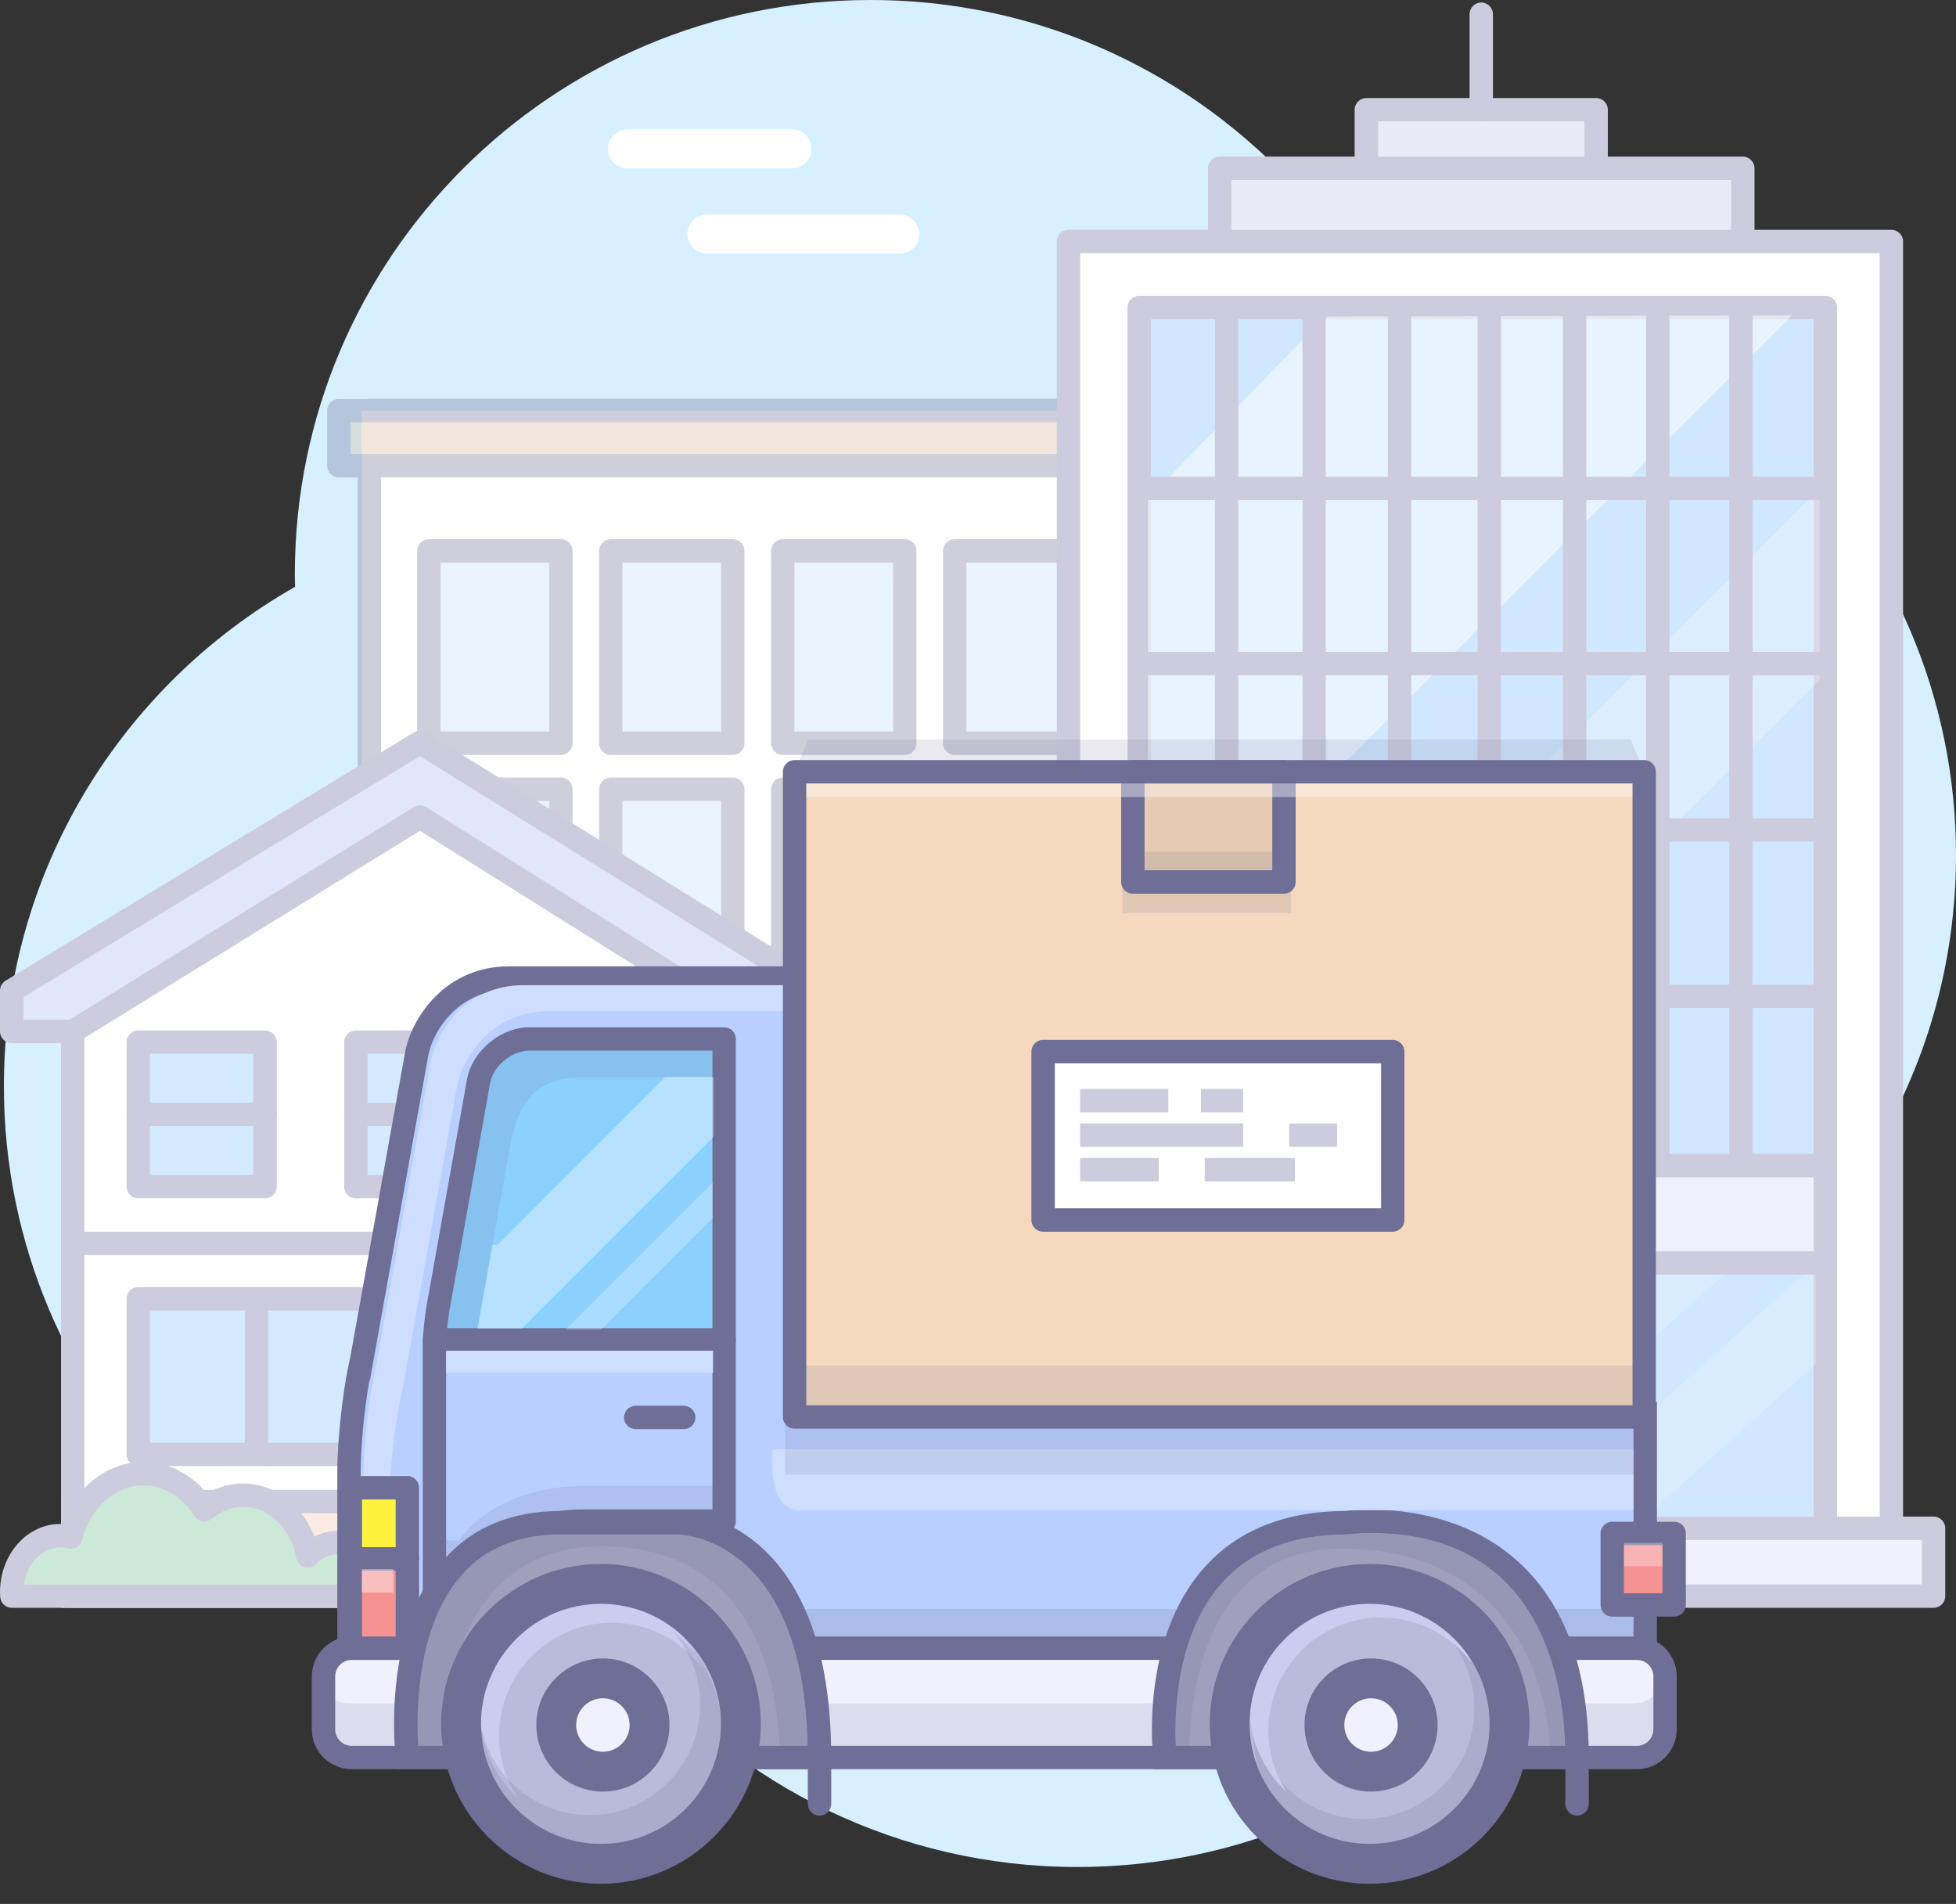 <svg xml:space="preserve" style="enable-background:new 0 0 250.979 244.246;" viewBox="0 0 250.979 244.246" height="244.246px" width="250.979px" y="0px" x="0px" xmlns:xlink="http://www.w3.org/1999/xlink" xmlns="http://www.w3.org/2000/svg" id="Layer_1" version="1.1">
<rect x="0" y="0" width="250.979" height="244.246" fill="#333333" stroke="none"/>
<g id="Layer_1_1_">
	<g id="Layer_4_1_">
		<path d="M250.979,109.715c0-40.701-33.074-73.693-73.871-73.693c-0.635,0-1.262,0.029-1.893,0.046
			C162.334,14.476,138.717,0,111.701,0C70.903,0,37.83,32.995,37.83,73.696c0,0.529,0.026,1.049,0.04,1.576
			C15.556,87.952,0.5,111.88,0.5,139.332c0,40.699,33.073,73.691,73.872,73.691c2.317,0,4.609-0.123,6.878-0.33
			c13.551,16.377,34.051,26.812,56.998,26.812c37.711,0,68.793-28.191,73.289-64.596
			C234.988,162.562,250.979,138.007,250.979,109.715z" style="fill:#D6F0FF;"></path>
	</g>
	<g id="Layer_2_2_">
		<rect height="148.542" width="117.768" style="fill:#FFFFFF;" y="52.671" x="46.401"></rect>
		<g style="opacity:0.33;">
			<g>
				<rect height="141.454" width="145.377" style="fill:#FFFFFF;" y="52.671" x="47.401"></rect>
				<path d="M192.778,195.625H47.401c-0.829,0-1.5-0.672-1.5-1.5V52.671c0-0.829,0.671-1.5,1.5-1.5h145.377
					c0.828,0,1.5,0.671,1.5,1.5v141.454C194.278,194.953,193.606,195.625,192.778,195.625z M48.901,192.625h142.377V54.171H48.901
					V192.625z" style="fill:#6E6E96;"></path>
			</g>
			<g>
				<rect height="24.311" width="15.658" style="fill:#BDDFFF;" y="101.244" x="144.564"></rect>
				<path d="M160.222,127.055h-15.658c-0.828,0-1.5-0.672-1.5-1.5v-24.311c0-0.829,0.672-1.5,1.5-1.5h15.658
					c0.828,0,1.5,0.671,1.5,1.5v24.311C161.722,126.383,161.05,127.055,160.222,127.055z M146.064,124.055h12.658v-21.311h-12.658
					V124.055z" style="fill:#6E6E96;"></path>
			</g>
			<g>
				<rect height="24.16" width="15.658" style="fill:#BDDFFF;" y="131.445" x="144.564"></rect>
				<path d="M160.222,157.105h-15.658c-0.828,0-1.5-0.672-1.5-1.5v-24.16c0-0.828,0.672-1.5,1.5-1.5h15.658
					c0.828,0,1.5,0.672,1.5,1.5v24.16C161.722,156.434,161.05,157.105,160.222,157.105z M146.064,154.105h12.658v-21.16h-12.658
					V154.105z" style="fill:#6E6E96;"></path>
			</g>
			<g>
				<rect height="24.677" width="15.66" style="fill:#BDDFFF;" y="70.671" x="122.5"></rect>
				<path d="M138.16,96.848H122.5c-0.829,0-1.5-0.671-1.5-1.5V70.671c0-0.829,0.671-1.5,1.5-1.5h15.66
					c0.828,0,1.5,0.671,1.5,1.5v24.677C139.66,96.177,138.989,96.848,138.16,96.848z M124,93.848h12.66V72.171H124V93.848z" style="fill:#6E6E96;"></path>
			</g>
			<g>
				<rect height="24.311" width="15.66" style="fill:#BDDFFF;" y="101.244" x="122.5"></rect>
				<path d="M138.16,127.055H122.5c-0.829,0-1.5-0.672-1.5-1.5v-24.311c0-0.829,0.671-1.5,1.5-1.5h15.66
					c0.828,0,1.5,0.671,1.5,1.5v24.311C139.66,126.383,138.989,127.055,138.16,127.055z M124,124.055h12.66v-21.311H124V124.055z" style="fill:#6E6E96;"></path>
			</g>
			<g>
				<rect height="24.311" width="18.425" style="fill:#BDDFFF;" y="101.244" x="166.629"></rect>
				<path d="M185.054,127.055h-18.425c-0.828,0-1.5-0.672-1.5-1.5v-24.311c0-0.829,0.672-1.5,1.5-1.5h18.425
					c0.828,0,1.5,0.671,1.5,1.5v24.311C186.554,126.383,185.882,127.055,185.054,127.055z M168.129,124.055h15.425v-21.311h-15.425
					V124.055z" style="fill:#6E6E96;"></path>
			</g>
			<g>
				<rect height="24.677" width="15.658" style="fill:#BDDFFF;" y="70.671" x="144.564"></rect>
				<path d="M160.222,96.848h-15.658c-0.828,0-1.5-0.671-1.5-1.5V70.671c0-0.829,0.672-1.5,1.5-1.5h15.658
					c0.828,0,1.5,0.671,1.5,1.5v24.677C161.722,96.177,161.05,96.848,160.222,96.848z M146.064,93.848h12.658V72.171h-12.658V93.848
					z" style="fill:#6E6E96;"></path>
			</g>
			<g>
				<rect height="24.16" width="15.66" style="fill:#BDDFFF;" y="131.445" x="122.5"></rect>
				<path d="M138.16,157.105H122.5c-0.829,0-1.5-0.672-1.5-1.5v-24.16c0-0.828,0.671-1.5,1.5-1.5h15.66
					c0.828,0,1.5,0.672,1.5,1.5v24.16C139.66,156.434,138.989,157.105,138.16,157.105z M124,154.105h12.66v-21.16H124V154.105z" style="fill:#6E6E96;"></path>
			</g>
			<g>
				<rect height="24.677" width="18.425" style="fill:#BDDFFF;" y="70.671" x="166.629"></rect>
				<path d="M185.054,96.848h-18.425c-0.828,0-1.5-0.671-1.5-1.5V70.671c0-0.829,0.672-1.5,1.5-1.5h18.425
					c0.828,0,1.5,0.671,1.5,1.5v24.677C186.554,96.177,185.882,96.848,185.054,96.848z M168.129,93.848h15.425V72.171h-15.425
					V93.848z" style="fill:#6E6E96;"></path>
			</g>
			<g>
				<rect height="24.16" width="18.425" style="fill:#BDDFFF;" y="131.445" x="166.629"></rect>
				<path d="M185.054,157.105h-18.425c-0.828,0-1.5-0.672-1.5-1.5v-24.16c0-0.828,0.672-1.5,1.5-1.5h18.425
					c0.828,0,1.5,0.672,1.5,1.5v24.16C186.554,156.434,185.882,157.105,185.054,157.105z M168.129,154.105h15.425v-21.16h-15.425
					V154.105z" style="fill:#6E6E96;"></path>
			</g>
			<g>
				<rect height="24.311" width="16.942" style="fill:#BDDFFF;" y="101.244" x="55.025"></rect>
				<path d="M71.967,127.055H55.025c-0.829,0-1.5-0.672-1.5-1.5v-24.311c0-0.829,0.671-1.5,1.5-1.5h16.942
					c0.829,0,1.5,0.671,1.5,1.5v24.311C73.467,126.383,72.796,127.055,71.967,127.055z M56.525,124.055h13.942v-21.311H56.525
					V124.055z" style="fill:#6E6E96;"></path>
			</g>
			<g>
				<rect height="24.677" width="16.942" style="fill:#BDDFFF;" y="70.671" x="55.025"></rect>
				<path d="M71.967,96.848H55.025c-0.829,0-1.5-0.671-1.5-1.5V70.671c0-0.829,0.671-1.5,1.5-1.5h16.942
					c0.829,0,1.5,0.671,1.5,1.5v24.677C73.467,96.177,72.796,96.848,71.967,96.848z M56.525,93.848h13.942V72.171H56.525V93.848z" style="fill:#6E6E96;"></path>
			</g>
			<g>
				<rect height="24.16" width="16.942" style="fill:#BDDFFF;" y="131.445" x="55.025"></rect>
				<path d="M71.967,157.105H55.025c-0.829,0-1.5-0.672-1.5-1.5v-24.16c0-0.828,0.671-1.5,1.5-1.5h16.942
					c0.829,0,1.5,0.672,1.5,1.5v24.16C73.467,156.434,72.796,157.105,71.967,157.105z M56.525,154.105h13.942v-21.16H56.525V154.105
					z" style="fill:#6E6E96;"></path>
			</g>
			<g>
				<rect height="24.16" width="15.655" style="fill:#BDDFFF;" y="131.445" x="78.373"></rect>
				<path d="M94.029,157.105H78.373c-0.829,0-1.5-0.672-1.5-1.5v-24.16c0-0.828,0.671-1.5,1.5-1.5h15.655
					c0.829,0,1.5,0.672,1.5,1.5v24.16C95.529,156.434,94.857,157.105,94.029,157.105z M79.873,154.105h12.655v-21.16H79.873V154.105
					z" style="fill:#6E6E96;"></path>
			</g>
			<g>
				<rect height="24.311" width="15.655" style="fill:#BDDFFF;" y="101.244" x="78.373"></rect>
				<path d="M94.029,127.055H78.373c-0.829,0-1.5-0.672-1.5-1.5v-24.311c0-0.829,0.671-1.5,1.5-1.5h15.655
					c0.829,0,1.5,0.671,1.5,1.5v24.311C95.529,126.383,94.857,127.055,94.029,127.055z M79.873,124.055h12.655v-21.311H79.873
					V124.055z" style="fill:#6E6E96;"></path>
			</g>
			<g>
				<rect height="24.16" width="15.659" style="fill:#BDDFFF;" y="131.445" x="100.437"></rect>
				<path d="M116.096,157.105h-15.659c-0.829,0-1.5-0.672-1.5-1.5v-24.16c0-0.828,0.671-1.5,1.5-1.5h15.659
					c0.829,0,1.5,0.672,1.5,1.5v24.16C117.596,156.434,116.925,157.105,116.096,157.105z M101.937,154.105h12.659v-21.16h-12.659
					V154.105z" style="fill:#6E6E96;"></path>
			</g>
			<g>
				<rect height="24.677" width="15.659" style="fill:#BDDFFF;" y="70.671" x="100.437"></rect>
				<path d="M116.096,96.848h-15.659c-0.829,0-1.5-0.671-1.5-1.5V70.671c0-0.829,0.671-1.5,1.5-1.5h15.659
					c0.829,0,1.5,0.671,1.5,1.5v24.677C117.596,96.177,116.925,96.848,116.096,96.848z M101.937,93.848h12.659V72.171h-12.659
					V93.848z" style="fill:#6E6E96;"></path>
			</g>
			<g>
				<rect height="24.311" width="15.659" style="fill:#BDDFFF;" y="101.244" x="100.437"></rect>
				<path d="M116.096,127.055h-15.659c-0.829,0-1.5-0.672-1.5-1.5v-24.311c0-0.829,0.671-1.5,1.5-1.5h15.659
					c0.829,0,1.5,0.671,1.5,1.5v24.311C117.596,126.383,116.925,127.055,116.096,127.055z M101.937,124.055h12.659v-21.311h-12.659
					V124.055z" style="fill:#6E6E96;"></path>
			</g>
			<g>
				<rect height="24.677" width="15.655" style="fill:#BDDFFF;" y="70.671" x="78.373"></rect>
				<path d="M94.029,96.848H78.373c-0.829,0-1.5-0.671-1.5-1.5V70.671c0-0.829,0.671-1.5,1.5-1.5h15.655
					c0.829,0,1.5,0.671,1.5,1.5v24.677C95.529,96.177,94.857,96.848,94.029,96.848z M79.873,93.848h12.655V72.171H79.873V93.848z" style="fill:#6E6E96;"></path>
			</g>
			<g>
				<rect height="7.074" width="153.227" style="fill:#D5B697;" y="52.671" x="43.483"></rect>
				<path d="M196.709,61.245H43.483c-0.829,0-1.5-0.671-1.5-1.5v-7.074c0-0.829,0.671-1.5,1.5-1.5h153.227
					c0.828,0,1.5,0.671,1.5,1.5v7.074C198.209,60.574,197.537,61.245,196.709,61.245z M44.983,58.245h150.227v-4.074H44.983V58.245z" style="fill:#6E6E96;"></path>
			</g>
			<g>
				<rect height="24.16" width="15.658" style="fill:#BDDFFF;" y="161.895" x="144.564"></rect>
				<path d="M160.222,187.555h-15.658c-0.828,0-1.5-0.672-1.5-1.5v-24.16c0-0.828,0.672-1.5,1.5-1.5h15.658
					c0.828,0,1.5,0.672,1.5,1.5v24.16C161.722,186.883,161.05,187.555,160.222,187.555z M146.064,184.555h12.658v-21.16h-12.658
					V184.555z" style="fill:#6E6E96;"></path>
			</g>
			<g>
				<rect height="24.16" width="18.425" style="fill:#BDDFFF;" y="161.895" x="166.629"></rect>
				<path d="M185.054,187.555h-18.425c-0.828,0-1.5-0.672-1.5-1.5v-24.16c0-0.828,0.672-1.5,1.5-1.5h18.425
					c0.828,0,1.5,0.672,1.5,1.5v24.16C186.554,186.883,185.882,187.555,185.054,187.555z M168.129,184.555h15.425v-21.16h-15.425
					V184.555z" style="fill:#6E6E96;"></path>
			</g>
			<g>
				<rect height="24.16" width="16.942" style="fill:#BDDFFF;" y="161.895" x="55.025"></rect>
				<path d="M71.967,187.555H55.025c-0.829,0-1.5-0.672-1.5-1.5v-24.16c0-0.828,0.671-1.5,1.5-1.5h16.942
					c0.829,0,1.5,0.672,1.5,1.5v24.16C73.467,186.883,72.796,187.555,71.967,187.555z M56.525,184.555h13.942v-21.16H56.525V184.555
					z" style="fill:#6E6E96;"></path>
			</g>
			<g>
				<rect height="24.16" width="15.655" style="fill:#BDDFFF;" y="161.895" x="78.373"></rect>
				<path d="M94.029,187.555H78.373c-0.829,0-1.5-0.672-1.5-1.5v-24.16c0-0.828,0.671-1.5,1.5-1.5h15.655
					c0.829,0,1.5,0.672,1.5,1.5v24.16C95.529,186.883,94.857,187.555,94.029,187.555z M79.873,184.555h12.655v-21.16H79.873V184.555
					z" style="fill:#6E6E96;"></path>
			</g>
			<g>
				<rect height="32.229" width="37.784" style="fill:#E4BC96;" y="161.895" x="100.437"></rect>
				<path d="M138.221,195.624h-37.784c-0.829,0-1.5-0.672-1.5-1.5v-32.229c0-0.828,0.671-1.5,1.5-1.5h37.784
					c0.828,0,1.5,0.672,1.5,1.5v32.229C139.721,194.952,139.049,195.624,138.221,195.624z M101.937,192.624h34.784v-29.229h-34.784
					V192.624z" style="fill:#6E6E96;"></path>
			</g>
			<path d="M119.113,195.625c-0.829,0-1.5-0.672-1.5-1.5v-32.23c0-0.828,0.671-1.5,1.5-1.5s1.5,0.672,1.5,1.5
				v32.23C120.613,194.953,119.941,195.625,119.113,195.625z" style="fill:#6E6E96;"></path>
		</g>
		<rect height="18" width="38" style="fill:#D6F0FF;" y="191.557" x="85.833"></rect>
		<path d="M101.625,21.598H80.5c-1.381,0-2.5-1.119-2.5-2.5s1.119-2.5,2.5-2.5h21.125
			c1.381,0,2.5,1.119,2.5,2.5S103.006,21.598,101.625,21.598z" style="fill:#FFFFFF;"></path>
		<path d="M115.465,32.525H90.698c-1.381,0-2.5-1.119-2.5-2.5s1.119-2.5,2.5-2.5h24.767
			c1.381,0,2.5,1.119,2.5,2.5S116.846,32.525,115.465,32.525z" style="fill:#FFFFFF;"></path>
	</g>
	<g id="Layer_3_1_">
		<g>
			<rect height="9.561" width="67.122" style="fill:#EBEBF7;" y="21.587" x="156.502"></rect>
			<path d="M223.624,32.648h-67.122c-0.828,0-1.5-0.671-1.5-1.5v-9.561c0-0.829,0.672-1.5,1.5-1.5h67.122
				c0.828,0,1.5,0.671,1.5,1.5v9.561C225.124,31.977,224.452,32.648,223.624,32.648z M158.002,29.648h64.122v-6.561h-64.122V29.648z" style="fill:#CCCCDE;"></path>
		</g>
		<g>
			<rect height="169.355" width="105.589" style="fill:#FFFFFF;" y="30.982" x="137.1"></rect>
			<path d="M242.689,201.837H137.1c-0.828,0-1.5-0.672-1.5-1.5V30.982c0-0.829,0.672-1.5,1.5-1.5h105.589
				c0.828,0,1.5,0.671,1.5,1.5v169.355C244.189,201.165,243.517,201.837,242.689,201.837z M138.6,198.837h102.589V32.482H138.6
				V198.837z" style="fill:#CCCCDE;"></path>
		</g>
		<g>
			<rect height="160.893" width="88.036" style="fill:#CFE7FF;" y="39.445" x="146.174"></rect>
			<path d="M234.21,201.838h-88.036c-0.828,0-1.5-0.672-1.5-1.5V39.445c0-0.829,0.672-1.5,1.5-1.5h88.036
				c0.828,0,1.5,0.671,1.5,1.5v160.893C235.71,201.166,235.038,201.838,234.21,201.838z M147.674,198.838h85.036V40.945h-85.036
				V198.838z" style="fill:#CCCCDE;"></path>
		</g>
		<polygon points="147.297,123.091 229.938,40.452 169.996,40.619 
			147.297,63.995" style="opacity:0.49;fill:#FFFFFF;enable-background:new    ;"></polygon>
		<polygon points="233.478,62.664 146.653,149.486 170.497,150.176 
			233.478,87.196" style="opacity:0.27;fill:#FFFFFF;enable-background:new    ;"></polygon>
		<g>
			<rect height="50.793" width="88.036" style="fill:#CFE7FF;" y="149.544" x="146.174"></rect>
			<path d="M234.21,201.837h-88.036c-0.828,0-1.5-0.672-1.5-1.5v-50.793c0-0.828,0.672-1.5,1.5-1.5h88.036
				c0.828,0,1.5,0.672,1.5,1.5v50.793C235.71,201.165,235.038,201.837,234.21,201.837z M147.674,198.837h85.036v-47.793h-85.036
				V198.837z" style="fill:#CCCCDE;"></path>
		</g>
		<g style="opacity:0.37;">
			<polygon points="169.293,162.003 147.475,183.188 
				147.475,196.125 169.293,174.939" style="opacity:0.49;fill:#FFFFFF;enable-background:new    ;"></polygon>
			<polyline points="147.349,173.376 159.062,162.003 
				147.349,162.003" style="opacity:0.49;fill:#FFFFFF;enable-background:new    ;"></polyline>
		</g>
		<g style="opacity:0.37;">
			<polygon points="200.758,162.003 179.573,183.188 
				179.573,196.125 200.758,174.939" style="opacity:0.49;fill:#FFFFFF;enable-background:new    ;"></polygon>
			<polyline points="180.294,173.376 191.667,162.003 
				180.294,162.003" style="opacity:0.49;fill:#FFFFFF;enable-background:new    ;"></polyline>
		</g>
		<g style="opacity:0.37;">
			<polygon points="233.018,162.003 209.48,183.188 209.48,196.125 
				233.018,174.939" style="opacity:0.49;fill:#FFFFFF;enable-background:new    ;"></polygon>
			<polyline points="210.28,173.376 222.918,162.003 210.28,162.003" style="opacity:0.49;fill:#FFFFFF;enable-background:new    ;"></polyline>
		</g>
		<rect height="110.099" width="3" style="fill:#CCCCDE;" y="39.445" x="155.893"></rect>
		<rect height="110.099" width="3" style="fill:#CCCCDE;" y="39.445" x="167.127"></rect>
		<rect height="110.099" width="3" style="fill:#CCCCDE;" y="39.445" x="178.079"></rect>
		<rect height="110.099" width="3" style="fill:#CCCCDE;" y="39.445" x="189.593"></rect>
		<rect height="110.099" width="3" style="fill:#CCCCDE;" y="39.445" x="200.545"></rect>
		<rect height="110.099" width="3" style="fill:#CCCCDE;" y="39.445" x="211.216"></rect>
		<rect height="110.099" width="3" style="fill:#CCCCDE;" y="39.445" x="221.888"></rect>
		<path d="M234.21,64.16h-88.036c-0.828,0-1.5-0.671-1.5-1.5s0.672-1.5,1.5-1.5h88.036
			c0.828,0,1.5,0.671,1.5,1.5S235.038,64.16,234.21,64.16z" style="fill:#CCCCDE;"></path>
		<path d="M234.21,86.625h-88.036c-0.828,0-1.5-0.671-1.5-1.5s0.672-1.5,1.5-1.5h88.036
			c0.828,0,1.5,0.671,1.5,1.5S235.038,86.625,234.21,86.625z" style="fill:#CCCCDE;"></path>
		<path d="M234.21,107.969h-88.036c-0.828,0-1.5-0.671-1.5-1.5s0.672-1.5,1.5-1.5h88.036
			c0.828,0,1.5,0.671,1.5,1.5S235.038,107.969,234.21,107.969z" style="fill:#CCCCDE;"></path>
		<rect height="3" width="88.036" style="fill:#CCCCDE;" y="126.311" x="146.174"></rect>
		<g>
			<rect height="42.618" width="8.981" style="fill:#F0F0FF;" y="157.719" x="170.592"></rect>
			<path d="M179.573,201.837h-8.981c-0.828,0-1.5-0.672-1.5-1.5v-42.618c0-0.828,0.672-1.5,1.5-1.5h8.981
				c0.828,0,1.5,0.672,1.5,1.5v42.618C181.073,201.165,180.402,201.837,179.573,201.837z M172.092,198.837h5.981v-39.618h-5.981
				V198.837z" style="fill:#CCCCDE;"></path>
		</g>
		<g>
			<rect height="44.562" width="8.425" style="fill:#F0F0FF;" y="155.773" x="200.5"></rect>
			<path d="M208.925,201.836H200.5c-0.828,0-1.5-0.672-1.5-1.5v-44.562c0-0.828,0.672-1.5,1.5-1.5h8.425
				c0.828,0,1.5,0.672,1.5,1.5v44.562C210.425,201.164,209.753,201.836,208.925,201.836z M202,198.836h5.425v-41.562H202V198.836z" style="fill:#CCCCDE;"></path>
		</g>
		<g>
			<rect height="12.459" width="88.036" style="fill:#F0F0FF;" y="149.544" x="146.174"></rect>
			<path d="M234.21,163.503h-88.036c-0.828,0-1.5-0.672-1.5-1.5v-12.459c0-0.828,0.672-1.5,1.5-1.5h88.036
				c0.828,0,1.5,0.672,1.5,1.5v12.459C235.71,162.831,235.038,163.503,234.21,163.503z M147.674,160.503h85.036v-9.459h-85.036
				V160.503z" style="fill:#CCCCDE;"></path>
		</g>
		<g>
			<rect height="7.509" width="29.486" style="fill:#EBEBF7;" y="14.078" x="175.319"></rect>
			<path d="M204.805,23.087h-29.486c-0.828,0-1.5-0.671-1.5-1.5v-7.509c0-0.829,0.672-1.5,1.5-1.5h29.486
				c0.828,0,1.5,0.671,1.5,1.5v7.509C206.305,22.416,205.633,23.087,204.805,23.087z M176.819,20.087h26.486v-4.509h-26.486V20.087z" style="fill:#CCCCDE;"></path>
		</g>
		<path d="M190.063,15.578c-0.828,0-1.5-0.671-1.5-1.5V1.826c0-0.829,0.672-1.5,1.5-1.5s1.5,0.671,1.5,1.5
			v12.252C191.563,14.907,190.891,15.578,190.063,15.578z" style="fill:#CCCCDE;"></path>
		<g>
			<rect height="8.706" width="114.727" style="fill:#F0F0FF;" y="196.051" x="133.373"></rect>
			<path d="M248.1,206.257H133.373c-0.828,0-1.5-0.672-1.5-1.5v-8.706c0-0.828,0.672-1.5,1.5-1.5H248.1
				c0.828,0,1.5,0.672,1.5,1.5v8.706C249.6,205.585,248.928,206.257,248.1,206.257z M134.873,203.257H246.6v-5.706H134.873V203.257z" style="fill:#CCCCDE;"></path>
		</g>
	</g>
	<g id="Layer_6_2_">
		<g>
			<polygon points="98.442,204.757 9.331,204.757 9.331,128.594 53.887,100.072 98.442,128.594" style="fill:#FFFFFF;"></polygon>
			<path d="M99.942,206.257H7.831v-78.484l46.056-29.481l46.055,29.481V206.257z M10.831,203.257h86.11
				v-73.842l-43.055-27.562l-43.056,27.562V203.257z" style="fill:#CCCCDE;"></path>
		</g>
		<g>
			<polygon points="53.887,95.235 1.5,127.083 1.5,132.32 9.331,132.32 53.887,104.815 98.321,132.684 
				105.193,132.791 105.193,127.083" style="fill:#E0E6FC;"></polygon>
			<path d="M105.193,134.291c-0.008,0-0.016,0-0.023,0l-6.872-0.107c-0.274-0.005-0.542-0.084-0.773-0.229
				l-43.643-27.373l-43.761,27.015c-0.237,0.146-0.51,0.224-0.788,0.224H1.5c-0.829,0-1.5-0.672-1.5-1.5v-5.237
				c0-0.523,0.273-1.01,0.721-1.281l52.387-31.849c0.482-0.293,1.09-0.291,1.57,0.007l51.306,31.848
				c0.441,0.273,0.709,0.756,0.709,1.274v5.708c0,0.402-0.161,0.787-0.448,1.069C105.964,134.137,105.586,134.291,105.193,134.291z
				 M98.763,131.19l4.93,0.077v-3.351L53.879,96.995L3,127.927v2.894h5.905l44.193-27.282c0.487-0.3,1.102-0.297,1.585,0.006
				L98.763,131.19z" style="fill:#CCCCDE;"></path>
		</g>
		<g>
			<rect height="19.961" width="30.25" style="fill:#D4EAFF;" y="166.613" x="17.744"></rect>
			<path d="M47.994,188.074h-30.25c-0.829,0-1.5-0.672-1.5-1.5v-19.961c0-0.828,0.671-1.5,1.5-1.5h30.25
				c0.829,0,1.5,0.672,1.5,1.5v19.961C49.494,187.402,48.823,188.074,47.994,188.074z M19.244,185.074h27.25v-16.961h-27.25V185.074
				z" style="fill:#CCCCDE;"></path>
		</g>
		<g>
			<rect height="12.131" width="89.109" style="fill:#FCEBE3;" y="192.626" x="9.331"></rect>
			<path d="M98.441,206.257H9.331c-0.829,0-1.5-0.672-1.5-1.5v-12.131c0-0.828,0.671-1.5,1.5-1.5h89.109
				c0.829,0,1.5,0.672,1.5,1.5v12.131C99.941,205.585,99.269,206.257,98.441,206.257z M10.831,203.257h86.109v-9.131H10.831V203.257
				z" style="fill:#CCCCDE;"></path>
		</g>
		<g>
			<path d="M49.257,204.757c0-0.022,0.004-0.045,0.004-0.069c0-3.756-2.626-6.801-5.865-6.801
				c-1.5,0-2.861,0.659-3.898,1.731c-0.809-4.466-4.22-7.817-8.31-7.817c-1.858,0-3.578,0.702-4.977,1.881
				c-1.759-2.806-4.604-4.638-7.822-4.638c-4.419,0-8.138,3.438-9.296,8.134c-0.435-0.111-0.884-0.177-1.348-0.177
				c-3.449,0-6.245,3.242-6.245,7.246c0,0.172,0.012,0.34,0.021,0.51H49.257L49.257,204.757z" style="fill:#CCE8D6;"></path>
			<path d="M49.257,206.257H1.521c-0.798,0-1.457-0.625-1.498-1.423C0.009,204.574,0,204.412,0,204.247
				c0-4.929,3.607-8.927,8.029-8.74c1.685-4.75,5.785-7.963,10.359-7.963c3.108,0,6.068,1.49,8.167,4.052
				c1.422-0.851,2.999-1.295,4.631-1.295c4.023,0,7.607,2.765,9.166,6.829c0.948-0.486,1.982-0.743,3.042-0.743
				c4.061,0,7.365,3.724,7.365,8.301c0,0.043-0.004,0.121-0.007,0.163C50.754,205.68,50.086,206.257,49.257,206.257z M3.071,203.257
				h44.543c-0.502-2.204-2.203-3.87-4.218-3.87c-1.312,0-2.258,0.693-2.82,1.274c-0.391,0.404-0.976,0.552-1.514,0.393
				c-0.538-0.164-0.94-0.614-1.04-1.168c-0.691-3.815-3.564-6.585-6.833-6.585c-1.438,0-2.824,0.528-4.01,1.527
				c-0.333,0.281-0.77,0.399-1.199,0.336c-0.429-0.067-0.808-0.317-1.039-0.686c-1.567-2.501-3.955-3.935-6.551-3.935
				c-3.6,0-6.824,2.876-7.839,6.993c-0.096,0.389-0.343,0.723-0.687,0.928c-0.344,0.206-0.755,0.266-1.142,0.166
				c-0.341-0.088-0.66-0.13-0.976-0.13C5.408,198.501,3.459,200.559,3.071,203.257z" style="fill:#CCCCDE;"></path>
		</g>
		<g>
			<rect height="38.145" width="23.24" style="fill:#FFDEDE;" y="166.613" x="61.471"></rect>
			<path d="M84.711,206.258h-23.24c-0.829,0-1.5-0.672-1.5-1.5v-38.145c0-0.828,0.671-1.5,1.5-1.5h23.24
				c0.829,0,1.5,0.672,1.5,1.5v38.145C86.211,205.586,85.54,206.258,84.711,206.258z M62.971,203.258h20.24v-35.145h-20.24V203.258z" style="fill:#CCCCDE;"></path>
		</g>
		<path d="M98.442,161.007H9.331c-0.829,0-1.5-0.672-1.5-1.5s0.671-1.5,1.5-1.5h89.11
			c0.829,0,1.5,0.672,1.5,1.5S99.27,161.007,98.442,161.007z" style="fill:#CCCCDE;"></path>
		<g>
			<g>
				<rect height="18.535" width="16.274" style="fill:#D4EAFF;" y="133.689" x="17.744"></rect>
				<path d="M34.019,153.725H17.744c-0.829,0-1.5-0.672-1.5-1.5v-18.535c0-0.828,0.671-1.5,1.5-1.5h16.274
					c0.829,0,1.5,0.672,1.5,1.5v18.535C35.519,153.053,34.847,153.725,34.019,153.725z M19.244,150.725h13.274v-15.535H19.244
					V150.725z" style="fill:#CCCCDE;"></path>
			</g>
			<path d="M34.021,144.457H17.744c-0.829,0-1.5-0.672-1.5-1.5s0.671-1.5,1.5-1.5h16.276
				c0.829,0,1.5,0.672,1.5,1.5S34.849,144.457,34.021,144.457z" style="fill:#CCCCDE;"></path>
		</g>
		<g>
			<g>
				<rect height="18.535" width="16.277" style="fill:#D4EAFF;" y="133.689" x="73.422"></rect>
				<path d="M89.699,153.725H73.422c-0.829,0-1.5-0.672-1.5-1.5v-18.535c0-0.828,0.671-1.5,1.5-1.5h16.277
					c0.829,0,1.5,0.672,1.5,1.5v18.535C91.199,153.053,90.528,153.725,89.699,153.725z M74.922,150.725h13.277v-15.535H74.922
					V150.725z" style="fill:#CCCCDE;"></path>
			</g>
			<path d="M89.699,144.457H73.422c-0.829,0-1.5-0.672-1.5-1.5s0.671-1.5,1.5-1.5h16.277
				c0.829,0,1.5,0.672,1.5,1.5S90.528,144.457,89.699,144.457z" style="fill:#CCCCDE;"></path>
		</g>
		<g>
			<g>
				<rect height="18.535" width="16.274" style="fill:#D4EAFF;" y="133.689" x="45.664"></rect>
				<path d="M61.939,153.725H45.664c-0.829,0-1.5-0.672-1.5-1.5v-18.535c0-0.828,0.671-1.5,1.5-1.5h16.274
					c0.829,0,1.5,0.672,1.5,1.5v18.535C63.439,153.053,62.767,153.725,61.939,153.725z M47.164,150.725h13.274v-15.535H47.164
					V150.725z" style="fill:#CCCCDE;"></path>
			</g>
			<path d="M61.941,144.457H45.664c-0.829,0-1.5-0.672-1.5-1.5s0.671-1.5,1.5-1.5h16.276
				c0.829,0,1.5,0.672,1.5,1.5S62.769,144.457,61.941,144.457z" style="fill:#CCCCDE;"></path>
		</g>
		<path d="M32.906,188.074c-0.829,0-1.5-0.672-1.5-1.5v-19.961c0-0.828,0.671-1.5,1.5-1.5s1.5,0.672,1.5,1.5
			v19.961C34.406,187.402,33.735,188.074,32.906,188.074z" style="fill:#CCCCDE;"></path>
		<g>
			<rect height="4.355" width="29.531" style="fill:#F0F0FF;" y="200.4" x="58.325"></rect>
			<path d="M87.857,206.256H58.325c-0.829,0-1.5-0.672-1.5-1.5V200.4c0-0.828,0.671-1.5,1.5-1.5h29.531
				c0.829,0,1.5,0.672,1.5,1.5v4.355C89.357,205.584,88.685,206.256,87.857,206.256z M59.825,203.256h26.531V201.9H59.825V203.256z" style="fill:#CCCCDE;"></path>
		</g>
		<g>
			<path d="M111.875,204.757c0-0.017,0.003-0.03,0.003-0.047c0-2.513-1.756-4.549-3.924-4.549
				c-1.002,0-1.916,0.44-2.609,1.157c-0.539-2.985-2.82-5.229-5.556-5.229c-1.244,0-2.395,0.472-3.328,1.259
				c-1.176-1.878-3.079-3.103-5.231-3.103c-2.955,0-5.44,2.301-6.217,5.438c-0.291-0.074-0.592-0.115-0.901-0.115
				c-2.308,0-4.177,2.168-4.177,4.846c0,0.113,0.007,0.229,0.018,0.342L111.875,204.757L111.875,204.757z" style="fill:#CCE8D6;"></path>
			<path d="M111.875,206.257L111.875,206.257l-31.923-0.001c-0.773,0-1.42-0.588-1.493-1.358
				c-0.015-0.16-0.024-0.323-0.024-0.483c0-3.441,2.464-6.252,5.523-6.344c1.268-3.191,4.11-5.325,7.272-5.325
				c2.098,0,4.098,0.941,5.575,2.576c0.93-0.482,1.941-0.732,2.985-0.732c2.736,0,5.187,1.763,6.391,4.404
				c0.565-0.219,1.164-0.332,1.774-0.332c2.991,0,5.424,2.714,5.424,6.049c0,0.036-0.002,0.084-0.005,0.127
				c-0.02,0.368-0.175,0.718-0.438,0.98C112.655,206.099,112.273,206.257,111.875,206.257z M81.6,203.256l28.484,0.001
				c-0.411-0.95-1.212-1.596-2.13-1.596c-0.706,0-1.222,0.381-1.531,0.7c-0.392,0.404-0.977,0.553-1.514,0.393
				c-0.539-0.164-0.94-0.615-1.04-1.169c-0.418-2.315-2.134-3.996-4.08-3.996c-0.842,0-1.659,0.313-2.361,0.905
				c-0.333,0.28-0.768,0.403-1.199,0.335c-0.429-0.066-0.808-0.317-1.039-0.686c-0.954-1.524-2.397-2.398-3.96-2.398
				c-2.177,0-4.134,1.768-4.761,4.299c-0.096,0.388-0.343,0.722-0.686,0.927c-0.343,0.206-0.754,0.267-1.141,0.166
				C83.277,200.795,82.035,201.788,81.6,203.256z" style="fill:#CCCCDE;"></path>
		</g>
		<path d="M65.345,187.375c-0.829,0-1.5-0.672-1.5-1.5v-4.84c0-0.828,0.671-1.5,1.5-1.5s1.5,0.672,1.5,1.5
			v4.84C66.845,186.703,66.174,187.375,65.345,187.375z" style="fill:#CCCCDE;"></path>
	</g>
</g>
<g id="Layer_2_1_">
	<rect height="6.889" width="162.008" style="opacity:0.54;fill:#FFFFFF;enable-background:new    ;" y="184.12" x="47.171"></rect>
	<g>
		<path d="M149.006,221.527H95.544l0,0c-1.401,0-2.539,1.14-2.539,2.539c0,1.402,1.137,2.539,2.539,2.539l0,0
			h53.462l0,0c1.401,0,2.539-1.137,2.539-2.539C151.545,222.666,150.406,221.527,149.006,221.527L149.006,221.527z" style="fill:#6E6E96;"></path>
	</g>
	<g>
		<path d="M102.927,181.341L102.927,181.341v-55.875l0,0H65.31c-7.36,0-11.023,5.875-11.804,9.511
			l-7.27,40.434l-0.038-0.005c-0.779,3.64-1.419,9.655-1.419,13.374v28.529c0,3.719,3.044,6.76,6.761,6.76h12.558l119.224-0.002
			h27.779V188.1l0.003-6.757H102.927V181.341z" style="fill:#B8CFFF;"></path>
		<path d="M64.098,225.568H51.54c-4.555,0-8.261-3.705-8.261-8.26v-28.529c0-3.808,0.651-9.948,1.452-13.688
			l0.238-1.11l7.06-39.27c0.933-4.349,5.228-10.745,13.28-10.745h39.117v55.875l108.178,0.002l-0.004,45.724L64.098,225.568z
			 M47.401,177.072c-0.638,3.568-1.122,8.503-1.122,11.707v28.529c0,2.9,2.36,5.26,5.261,5.26l158.061-0.002l0.002-39.724H101.427
			v-55.877H65.31c-6.273,0-9.619,4.979-10.337,8.325l-7.512,41.789L47.401,177.072z" style="fill:#6E6E96;"></path>
	</g>
	<path d="M57.866,205.423h-2.121c-0.829,0-1.5-0.672-1.5-1.5v-31.582c0-0.828,0.671-1.5,1.5-1.5
		s1.5,0.672,1.5,1.5v29.822c1.818-2.464,7.354-8.529,17.787-8.529h16.384v-21.737c0-0.828,0.671-1.5,1.5-1.5s1.5,0.672,1.5,1.5
		v23.237c0,0.828-0.671,1.5-1.5,1.5H75.032c-11.101,0-15.82,7.958-15.867,8.039C58.898,205.137,58.403,205.423,57.866,205.423z" style="fill:#6E6E96;"></path>
	<rect height="5.051" width="160.089" style="opacity:0.2;fill:#6E6E96;enable-background:new    ;" y="206.391" x="49.938"></rect>
	<path d="M55.33,135.898l-7.269,40.433l-0.04-0.005c-0.777,3.64-1.417,9.654-1.417,13.373v28.529
		c0,2.72,1.627,5.066,3.952,6.14c-0.394-0.855-0.621-1.808-0.621-2.808v-28.53c0-3.718,0.64-9.734,1.416-13.373l0.04,0.005
		l7.27-40.434c0.778-3.637,4.44-9.512,11.804-9.512h30.977v-3.33H67.134C59.773,126.388,56.11,132.263,55.33,135.898z" style="fill:#CFDEFF;"></path>
	<path d="M213.651,221.835c0,1.994-1.629,3.627-3.624,3.627H45.135c-1.994,0-3.627-1.633-3.627-3.627v-6.771
		c0-1.994,1.633-3.627,3.627-3.627h164.892c1.994,0,3.624,1.633,3.624,3.627V221.835L213.651,221.835z" style="fill:#F0F0FF;"></path>
	<path d="M209.661,218.529H44.769c-1.995,0-3.627-1.635-3.627-3.629
		v5.475c0,1.995,1.633,3.628,3.627,3.628H209.66c1.993,0,3.626-1.633,3.626-3.628V214.9
		C213.287,216.896,211.656,218.529,209.661,218.529z" style="opacity:0.15;fill:#6E6E96;enable-background:new    ;"></path>
	<path d="M210.027,226.962H45.135c-2.827,0-5.127-2.3-5.127-5.127v-6.771c0-2.827,2.3-5.127,5.127-5.127
		h164.892c2.825,0,5.124,2.3,5.124,5.127v6.771C215.151,224.662,212.852,226.962,210.027,226.962z M45.135,212.938
		c-1.173,0-2.127,0.954-2.127,2.127v6.771c0,1.173,0.954,2.127,2.127,2.127h164.892c1.171,0,2.124-0.954,2.124-2.127v-6.771
		c0-1.173-0.953-2.127-2.124-2.127H45.135z" style="fill:#6E6E96;"></path>
	<g>
		<path d="M52.27,225.462c0,0-3.604-30.128,19.7-30.128c19.663,0,14.855,0,14.855,0
			s18.327-0.071,18.327,30.128H52.27z" style="fill:#A0A0BD;"></path>
		<path d="M106.653,226.962H50.939l-0.158-1.322c-0.08-0.669-1.868-16.503,6.232-25.63
			c3.637-4.098,8.669-6.176,14.957-6.176h14.855c0,0,0.001,0,0.002,0l0.517,0.022c3.192,0.233,19.309,2.839,19.309,31.605V226.962z
			 M53.652,223.962h49.985c-0.562-26.697-16.113-27.123-16.811-27.128h0.001h-0.001c0,0-0.001,0-0.002,0H71.97
			c-5.393,0-9.67,1.738-12.713,5.167C53.302,208.711,53.419,220.104,53.652,223.962z" style="fill:#6E6E96;"></path>
	</g>
	<circle r="17.954" cy="221.146" cx="77.112" style="fill:#BABADB;"></circle>
	<g>
		<path d="M202.359,225.462h-52.885c0,0-3.628-30.128,23.306-30.128
			C172.781,195.334,202.359,190.96,202.359,225.462z" style="fill:#A0A0BD;"></path>
		<path d="M203.859,226.962h-55.715l-0.159-1.32c-0.074-0.618-1.727-15.23,6.506-24.514
			c4.273-4.818,10.393-7.272,18.188-7.294c0.371-0.048,1.547-0.179,3.243-0.179c3.718,0,10.865,0.665,16.959,5.12
			c7.285,5.325,10.979,14.305,10.979,26.687V226.962z M150.865,223.962h49.969c-0.297-9.28-3.623-27.307-24.913-27.307
			c-1.774,0-2.88,0.156-2.927,0.163l-0.215,0.016c-6.942,0-12.337,2.11-16.035,6.273
			C150.746,209.861,150.681,220.301,150.865,223.962z" style="fill:#6E6E96;"></path>
	</g>
	<circle r="17.954" cy="221.146" cx="175.735" style="fill:#BABADB;"></circle>
	<g>
		<circle r="5.982" cy="221.291" cx="77.359" style="fill:#F0F0FF;"></circle>
		<path d="M80.787,221.291c0,0.917-0.357,1.777-1.004,2.425c-0.648,0.648-1.511,1.007-2.426,1.007
			c-1.891,0-3.43-1.539-3.43-3.433s1.539-3.429,3.43-3.429C79.25,217.862,80.787,219.398,80.787,221.291z M77.359,212.753
			c-4.709,0-8.539,3.829-8.539,8.537c0,4.709,3.83,8.54,8.539,8.54c2.281,0,4.427-0.891,6.037-2.501
			c1.613-1.613,2.502-3.758,2.502-6.038C85.898,216.582,82.067,212.753,77.359,212.753z" style="fill:#6E6E96;"></path>
	</g>
	<g>
		<circle r="5.982" cy="221.291" cx="175.921" style="fill:#F0F0FF;"></circle>
		<path d="M179.351,221.291c0,1.895-1.538,3.432-3.43,3.432c-1.895,0-3.429-1.537-3.429-3.432
			c0-0.917,0.354-1.775,1.004-2.424c0.647-0.647,1.509-1.005,2.424-1.005C177.812,217.862,179.351,219.398,179.351,221.291z
			 M175.921,212.753c-2.28,0-4.425,0.888-6.036,2.502c-1.613,1.609-2.501,3.754-2.501,6.034c0,4.708,3.829,8.539,8.538,8.539
			c4.708,0,8.539-3.831,8.539-8.539S180.629,212.753,175.921,212.753z" style="fill:#6E6E96;"></path>
	</g>
	<path d="M102.602,193.73h106.98v-7.838H99.146C99.146,185.895,98.219,193.73,102.602,193.73z" style="fill:#CFDEFF;"></path>
	<g>
		<path d="M92.915,133.279H67.967c-2.97,0-5.913,2.376-6.536,5.279l-4.948,27.699
			c-0.28,1.311-0.539,3.008-0.736,5.637h37.171l-0.001-0.891v-32.322L92.915,133.279L92.915,133.279z" style="fill:#8CD0FF;"></path>
		<path d="M92.917,173.395H55.746c-0.417,0-0.816-0.174-1.1-0.479c-0.284-0.307-0.427-0.717-0.396-1.133
			c0.178-2.375,0.421-4.23,0.765-5.838l4.938-27.649c0.775-3.615,4.365-6.516,8.013-6.516h24.948c0.828,0,1.5,0.672,1.5,1.5
			l0.002,38.613c0,0.398-0.157,0.78-0.439,1.062C93.697,173.236,93.315,173.395,92.917,173.395z M57.382,170.395h34.034v-35.615
			H67.967c-2.272,0-4.593,1.875-5.069,4.094l-4.938,27.648C57.717,167.656,57.531,168.905,57.382,170.395z" style="fill:#6E6E96;"></path>
	</g>
	<rect height="7.06" width="110.252" style="opacity:0.15;fill:#6E6E96;enable-background:new    ;" y="182.138" x="100.742"></rect>
	<path d="M65.446,147.072c0.623-2.907,1.461-8.891,9.24-8.891h18.677
		v0.947l0.002-5.402H68.415c-2.974,0-5.913,2.377-6.536,5.281l-4.948,27.696c-0.282,1.312-0.541,3.009-0.737,5.636h4.735
		L65.446,147.072z" style="opacity:0.15;fill:#6E6E96;enable-background:new    ;"></path>
	<g>
		<rect height="9.125" width="7.315" style="fill:#FFF23F;" y="190.854" x="44.953"></rect>
		<path d="M52.269,201.479h-7.315c-0.829,0-1.5-0.672-1.5-1.5v-9.125c0-0.828,0.671-1.5,1.5-1.5h7.315
			c0.829,0,1.5,0.672,1.5,1.5v9.125C53.769,200.807,53.097,201.479,52.269,201.479z M46.453,198.479h4.315v-6.125h-4.315V198.479z" style="fill:#6E6E96;"></path>
	</g>
	<path d="M87.727,183.337h-6.159c-0.829,0-1.5-0.672-1.5-1.5s0.671-1.5,1.5-1.5h6.159
		c0.829,0,1.5,0.672,1.5,1.5S88.555,183.337,87.727,183.337z" style="fill:#6E6E96;"></path>
	<g>
		<rect height="9.179" width="7.944" style="fill:#F59393;" y="196.712" x="206.869"></rect>
		<path d="M214.814,207.391h-7.944c-0.828,0-1.5-0.672-1.5-1.5v-9.179c0-0.828,0.672-1.5,1.5-1.5h7.944
			c0.828,0,1.5,0.672,1.5,1.5v9.179C216.314,206.719,215.642,207.391,214.814,207.391z M208.369,204.391h4.944v-6.179h-4.944
			V204.391z" style="fill:#6E6E96;"></path>
	</g>
	<g>
		<rect height="11.461" width="7.315" style="fill:#F59393;" y="199.979" x="44.953"></rect>
		<path d="M52.269,212.939h-7.315c-0.829,0-1.5-0.672-1.5-1.5v-11.461c0-0.828,0.671-1.5,1.5-1.5h7.315
			c0.829,0,1.5,0.672,1.5,1.5v11.461C53.769,212.268,53.097,212.939,52.269,212.939z M46.453,209.939h4.315v-8.461h-4.315V209.939z" style="fill:#6E6E96;"></path>
	</g>
	<rect height="2.855" width="34.255" style="fill:#CFDEFF;" y="173.273" x="57.228"></rect>
	<path d="M58.918,197.613h-3.022v5.408h3.022
		c0,0,4.171-8.789,16.265-8.789h17.884v-3.604H75.182C63.089,190.626,58.918,197.613,58.918,197.613z" style="opacity:0.15;fill:#6E6E96;enable-background:new    ;"></path>
	<polyline points="63.853,159.691 85.383,138.16 91.559,138.16 
		91.559,145.809 66.937,170.429 61.272,170.429 63.192,159.691" style="opacity:0.37;fill:#FFFFFF;enable-background:new    ;"></polyline>
	<polygon points="72.592,170.568 77.117,170.568 91.476,156.21 
		91.476,151.686" style="opacity:0.25;fill:#FFFFFF;enable-background:new    ;"></polygon>
	<rect height="3" width="4.057" style="opacity:0.4;fill:#FFFFFF;enable-background:new    ;" y="201.296" x="46.411"></rect>
	<path d="M64.036,222.664c0-8.004,6.487-14.489,14.488-14.489c4.773,0,8.994,2.316,11.636,5.877
		c-2.22-5.396-7.521-9.196-13.718-9.196c-8.188,0-14.826,6.638-14.826,14.828c0,4.299,1.84,8.155,4.76,10.864
		C64.901,228.277,64.036,225.574,64.036,222.664z" style="fill:#CCCCF0;"></path>
	<rect height="3" width="4.958" style="opacity:0.3;fill:#FFFFFF;enable-background:new    ;" y="197.916" x="208.371"></rect>
	<path d="M185.63,209.761c2.206,2.502,3.555,5.776,3.555,9.375
		c0,7.843-6.354,14.198-14.198,14.198c-7.337,0-13.37-5.564-14.117-12.704c-0.055,0.521-0.08,1.045-0.08,1.578
		c0,8.59,6.964,15.551,15.551,15.551c8.589,0,15.552-6.961,15.552-15.551C191.89,217.109,189.424,212.598,185.63,209.761z" style="opacity:0.2;fill:#6E6E96;enable-background:new    ;"></path>
	<g style="opacity:0.2;">
		<path d="M86.281,209.271c2.205,2.502,3.556,5.776,3.556,9.377c0,7.842-6.356,14.196-14.199,14.196
			c-7.336,0-13.372-5.564-14.118-12.704c-0.053,0.52-0.08,1.047-0.08,1.579c0,8.587,6.963,15.55,15.553,15.55
			c8.588,0,15.551-6.963,15.551-15.55C92.542,216.619,90.075,212.105,86.281,209.271z" style="fill:#6E6E96;"></path>
	</g>
	<path d="M162.744,221.989c0-8.005,6.487-14.49,14.488-14.49c4.773,0,8.994,2.315,11.637,5.877
		c-2.221-5.396-7.521-9.197-13.719-9.197c-8.188,0-14.826,6.638-14.826,14.828c0,4.3,1.84,8.156,4.76,10.864
		C163.61,227.602,162.744,224.896,162.744,221.989z" style="fill:#CCCCF0;"></path>
	<path d="M175.735,205.744c8.492,0,15.401,6.908,15.401,15.398c0,8.492-6.909,15.4-15.401,15.4
		c-8.489,0-15.398-6.908-15.398-15.4C160.334,212.652,167.243,205.744,175.735,205.744z M155.225,221.146
		c0,11.307,9.199,20.51,20.51,20.51c11.312,0,20.513-9.201,20.513-20.51c0-11.312-9.201-20.513-20.513-20.513
		C164.425,200.634,155.225,209.834,155.225,221.146z" style="fill:#6E6E96;"></path>
	<path d="M77.112,205.744c8.491,0,15.399,6.908,15.399,15.398c0,8.492-6.908,15.4-15.399,15.4
		c-8.49,0-15.398-6.908-15.398-15.4C61.712,212.652,68.62,205.744,77.112,205.744z M56.602,221.146
		c0,11.307,9.201,20.51,20.51,20.51c11.311,0,20.511-9.201,20.511-20.51c0-11.312-9.201-20.513-20.511-20.513
		C65.803,200.634,56.602,209.834,56.602,221.146z" style="fill:#6E6E96;"></path>
	<path d="M105.155,232.917c-0.829,0-1.5-0.672-1.5-1.5v-5.955c0-0.828,0.671-1.5,1.5-1.5s1.5,0.672,1.5,1.5
		v5.955C106.655,232.245,105.983,232.917,105.155,232.917z" style="fill:#6E6E96;"></path>
	<path d="M202.359,232.917c-0.828,0-1.5-0.672-1.5-1.5v-5.955c0-0.828,0.672-1.5,1.5-1.5s1.5,0.672,1.5,1.5
		v5.955C203.859,232.245,203.187,232.917,202.359,232.917z" style="fill:#6E6E96;"></path>
	<path d="M152.631,225.462c0,0-1.306-26.797,19.532-26.797
		s26.741,16.334,26.741,26.797l3.436-1.459c0,0,0.806-28.669-29.562-28.669c-30.364,0-23.306,30.128-23.306,30.128H152.631z" style="opacity:0.2;fill:#6E6E96;enable-background:new    ;"></path>
	<path d="M56.814,224.066c0,0-0.637-25.702,20.396-25.702
		c21.034,0,22.837,20.239,22.837,27.1l5.106-1.461c0,0,0.223-28.668-18.327-28.668c-18.552,0-34.558-3.473-34.558,30.129
		L56.814,224.066z" style="opacity:0.2;fill:#6E6E96;enable-background:new    ;"></path>
	<g id="Layer_6_1_">
		<rect height="82.772" width="109.016" style="fill:#F5D8BD;" y="99.005" x="101.956"></rect>
		<g>
			<rect height="21.606" width="44.859" style="fill:#FFFFFF;" y="134.9" x="133.845"></rect>
			<path d="M178.704,158.007h-44.859c-0.828,0-1.5-0.672-1.5-1.5V134.9c0-0.828,0.672-1.5,1.5-1.5h44.859
				c0.828,0,1.5,0.672,1.5,1.5v21.606C180.204,157.335,179.532,158.007,178.704,158.007z M135.345,155.007h41.859V136.4h-41.859
				V155.007z" style="fill:#6E6E96;"></path>
		</g>
		<g>
			<rect height="14.14" width="19.391" style="fill:#E6CAB1;" y="99.005" x="145.359"></rect>
			<path d="M164.749,114.645h-19.391c-0.828,0-1.5-0.671-1.5-1.5v-14.14c0-0.829,0.672-1.5,1.5-1.5h19.391
				c0.828,0,1.5,0.671,1.5,1.5v14.14C166.249,113.974,165.577,114.645,164.749,114.645z M146.859,111.645h16.391v-11.14h-16.391
				V111.645z" style="fill:#6E6E96;"></path>
		</g>
		<rect height="6.617" width="109.016" style="opacity:0.15;fill:#6E6E96;enable-background:new    ;" y="175.16" x="101.956"></rect>
		<rect height="3.251" width="109.016" style="opacity:0.4;fill:#FFFFFF;enable-background:new    ;" y="99.005" x="101.956"></rect>
		<path d="M210.972,183.277H101.956c-0.829,0-1.5-0.672-1.5-1.5V99.005c0-0.829,0.671-1.5,1.5-1.5h109.016
			c0.828,0,1.5,0.671,1.5,1.5v82.772C212.472,182.605,211.8,183.277,210.972,183.277z M103.456,180.277h106.016v-79.772H103.456
			V180.277z" style="fill:#6E6E96;"></path>
		<g>
			<rect height="3" width="11.316" style="fill:#CCCCDE;" y="139.693" x="138.595"></rect>
			<rect height="3" width="5.412" style="fill:#CCCCDE;" y="139.693" x="154.095"></rect>
			<rect height="3" width="20.912" style="fill:#CCCCDE;" y="144.122" x="138.595"></rect>
			<rect height="3" width="6.15" style="fill:#CCCCDE;" y="144.122" x="165.412"></rect>
			<rect height="3" width="10.087" style="fill:#CCCCDE;" y="148.55" x="138.595"></rect>
			<rect height="3" width="11.562" style="fill:#CCCCDE;" y="148.55" x="154.588"></rect>
		</g>
		<rect height="7.874" width="21.65" style="opacity:0.15;fill:#6E6E96;enable-background:new    ;" y="109.268" x="144.007"></rect>
		<polygon points="103.694,94.877 209.233,94.877 210.972,99.005 
			101.956,99.005" style="opacity:0.15;fill:#6E6E96;enable-background:new    ;"></polygon>
	</g>
</g>
</svg>
